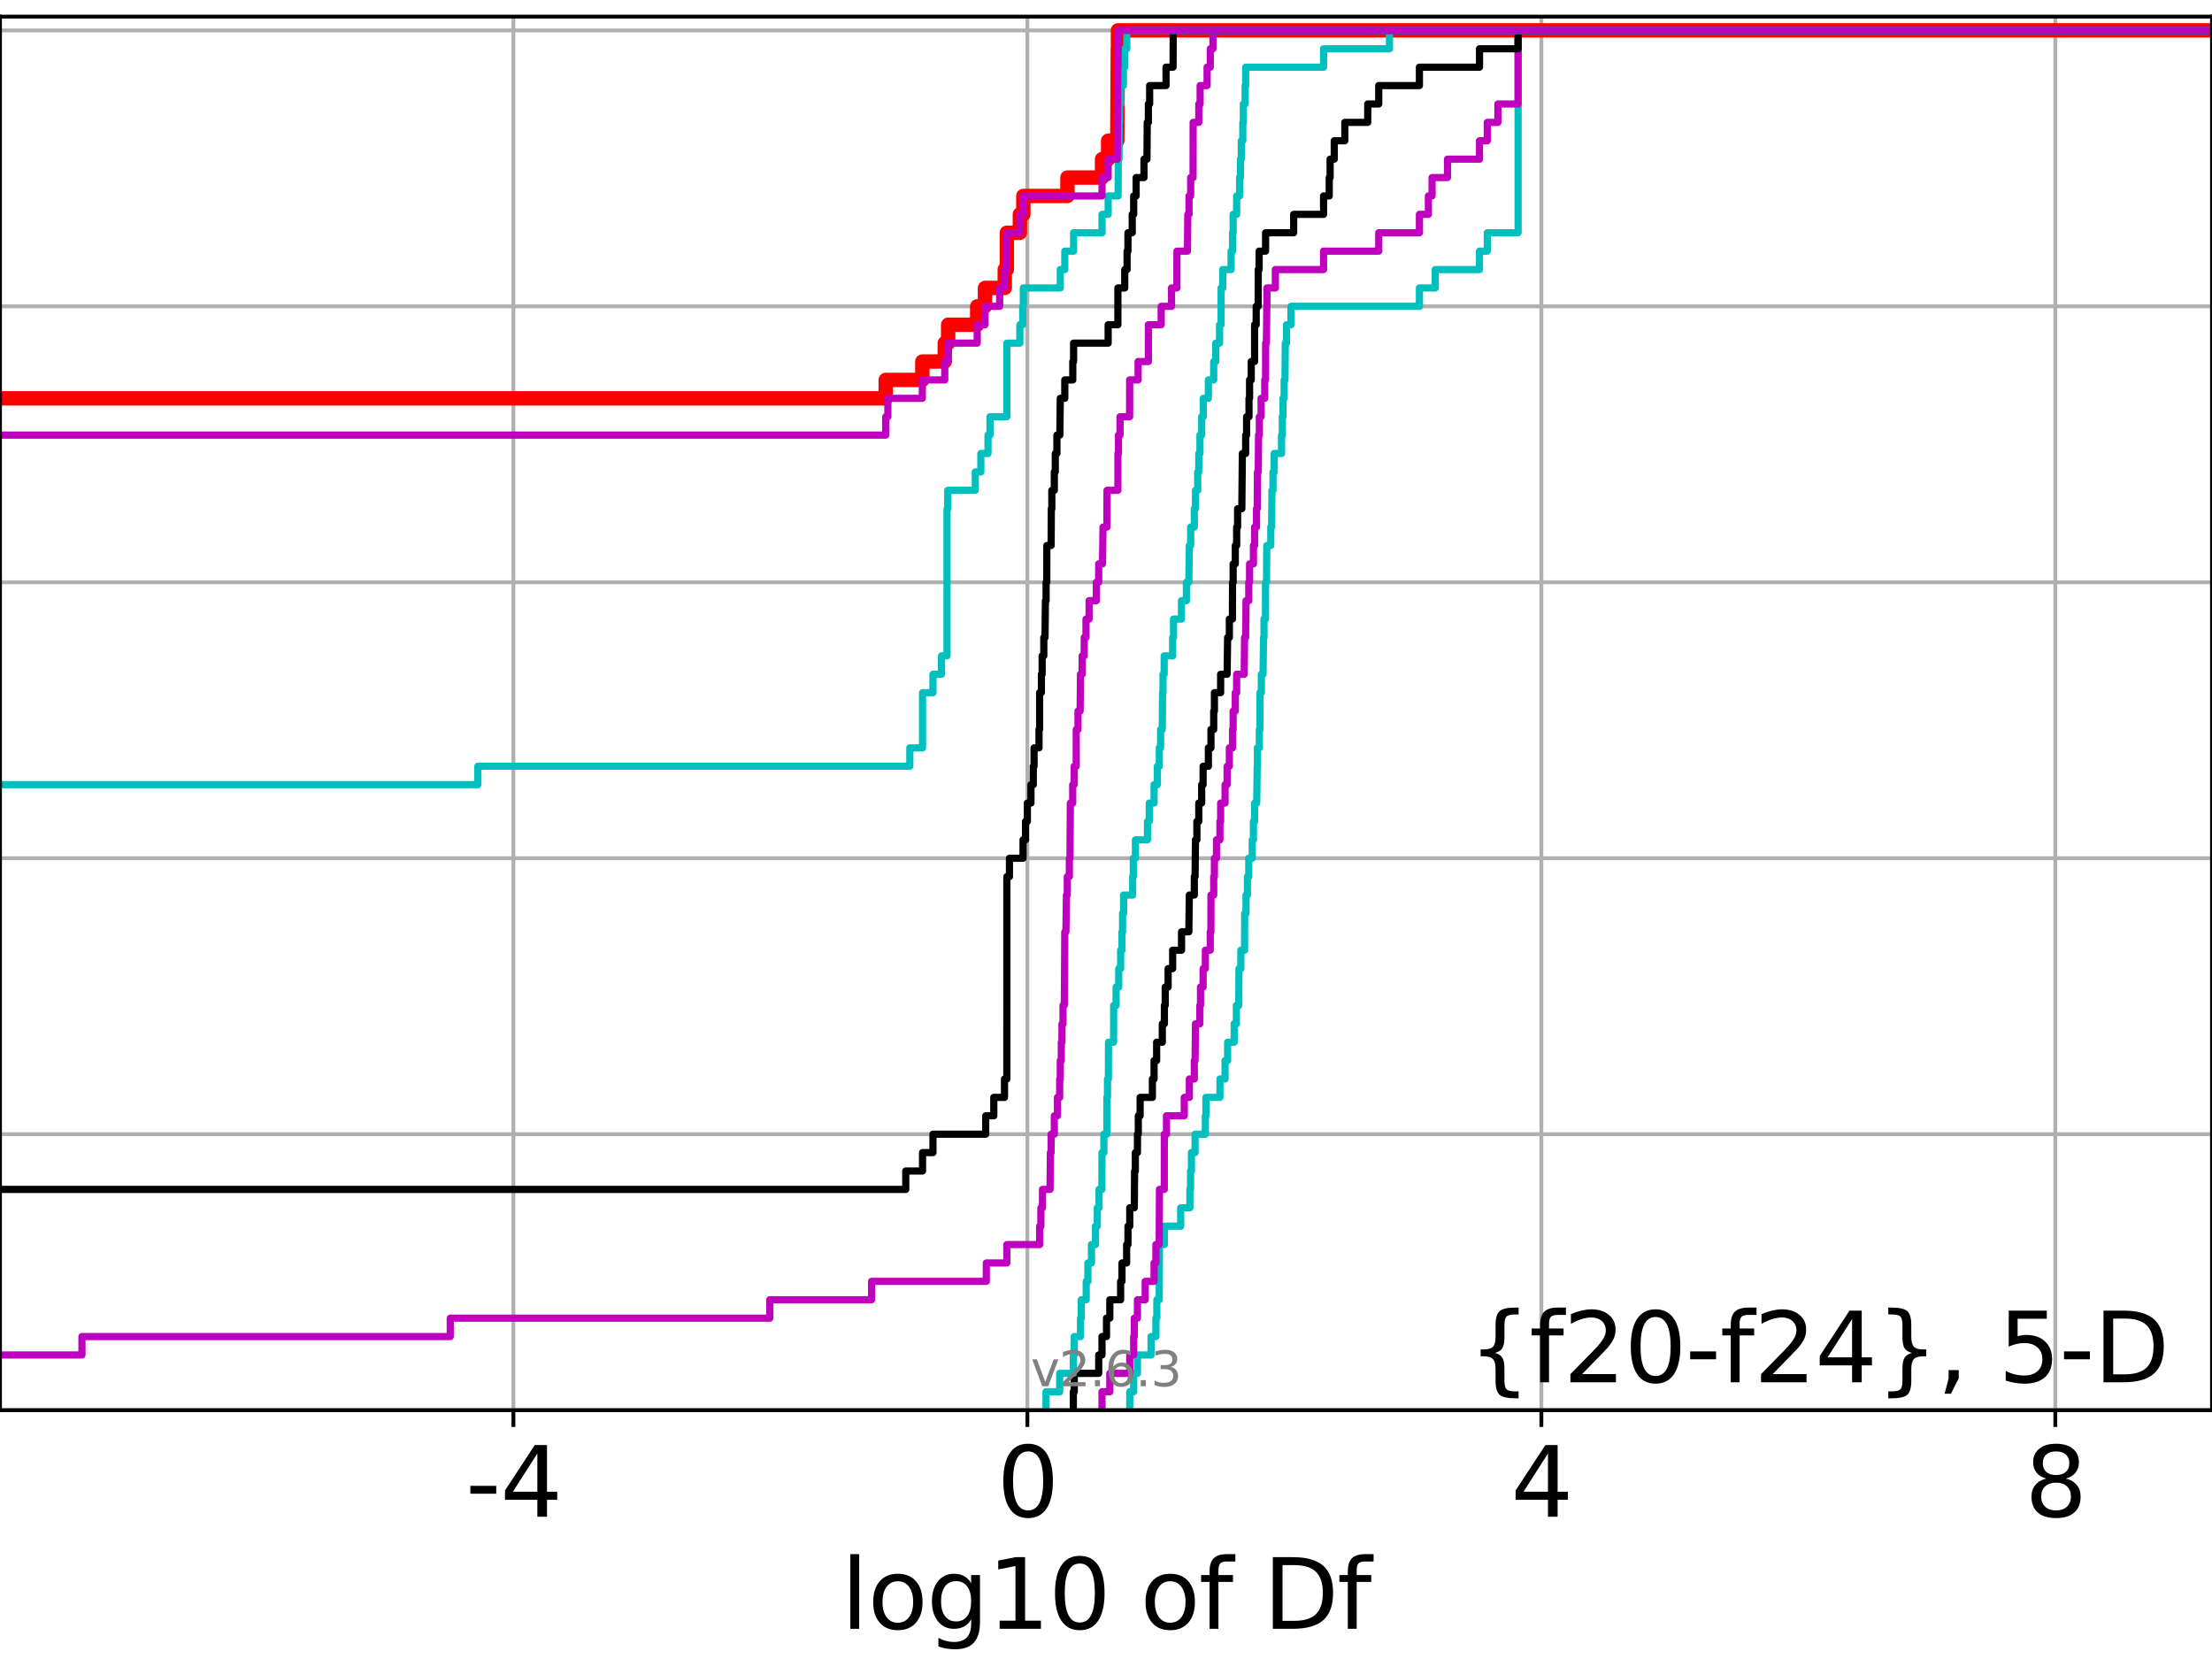 <?xml version="1.0" encoding="utf-8" standalone="no"?>
<!DOCTYPE svg PUBLIC "-//W3C//DTD SVG 1.1//EN"
  "http://www.w3.org/Graphics/SVG/1.1/DTD/svg11.dtd">
<svg xmlns:xlink="http://www.w3.org/1999/xlink" width="460.8pt" height="345.6pt" viewBox="0 0 460.8 345.6" xmlns="http://www.w3.org/2000/svg" version="1.1">
 <defs>
  <style type="text/css">*{stroke-linejoin: round; stroke-linecap: butt}</style>
 </defs>
 <g id="figure_1">
  <g id="patch_1">
   <path d="M 0 345.6 
L 460.8 345.6 
L 460.8 0 
L 0 0 
z
" style="fill: #ffffff"/>
  </g>
  <g id="axes_1">
   <g id="patch_2">
    <path d="M 0 293.76 
L 460.8 293.76 
L 460.8 3.456 
L 0 3.456 
z
" style="fill: #ffffff"/>
   </g>
   <g id="matplotlib.axis_1">
    <g id="xtick_1">
     <g id="line2d_1">
      <path d="M 106.954 293.76 
L 106.954 3.456 
" clip-path="url(#p5961d4acd4)" style="fill: none; stroke: #b0b0b0; stroke-width: 0.8; stroke-linecap: square"/>
     </g>
     <g id="line2d_2">
      <defs>
       <path id="m4fdf798da8" d="M 0 0 
L 0 3.5 
" style="stroke: #000000; stroke-width: 0.8"/>
      </defs>
      <g>
       <use xlink:href="#m4fdf798da8" x="106.954" y="293.76" style="stroke: #000000; stroke-width: 0.8"/>
      </g>
     </g>
     <g id="text_1">
      <!-- -4 -->
      <g transform="translate(96.983 315.957)scale(0.2 -0.2)">
       <defs>
        <path id="DejaVuSans-2d" d="M 313 2009 
L 1997 2009 
L 1997 1497 
L 313 1497 
L 313 2009 
z
" transform="scale(0.016)"/>
        <path id="DejaVuSans-34" d="M 2419 4116 
L 825 1625 
L 2419 1625 
L 2419 4116 
z
M 2253 4666 
L 3047 4666 
L 3047 1625 
L 3713 1625 
L 3713 1100 
L 3047 1100 
L 3047 0 
L 2419 0 
L 2419 1100 
L 313 1100 
L 313 1709 
L 2253 4666 
z
" transform="scale(0.016)"/>
       </defs>
       <use xlink:href="#DejaVuSans-2d"/>
       <use xlink:href="#DejaVuSans-34" x="36.084"/>
      </g>
     </g>
    </g>
    <g id="xtick_2">
     <g id="line2d_3">
      <path d="M 214.023 293.76 
L 214.023 3.456 
" clip-path="url(#p5961d4acd4)" style="fill: none; stroke: #b0b0b0; stroke-width: 0.8; stroke-linecap: square"/>
     </g>
     <g id="line2d_4">
      <g>
       <use xlink:href="#m4fdf798da8" x="214.023" y="293.76" style="stroke: #000000; stroke-width: 0.8"/>
      </g>
     </g>
     <g id="text_2">
      <!-- 0 -->
      <g transform="translate(207.661 315.957)scale(0.2 -0.2)">
       <defs>
        <path id="DejaVuSans-30" d="M 2034 4250 
Q 1547 4250 1301 3770 
Q 1056 3291 1056 2328 
Q 1056 1369 1301 889 
Q 1547 409 2034 409 
Q 2525 409 2770 889 
Q 3016 1369 3016 2328 
Q 3016 3291 2770 3770 
Q 2525 4250 2034 4250 
z
M 2034 4750 
Q 2819 4750 3233 4129 
Q 3647 3509 3647 2328 
Q 3647 1150 3233 529 
Q 2819 -91 2034 -91 
Q 1250 -91 836 529 
Q 422 1150 422 2328 
Q 422 3509 836 4129 
Q 1250 4750 2034 4750 
z
" transform="scale(0.016)"/>
       </defs>
       <use xlink:href="#DejaVuSans-30"/>
      </g>
     </g>
    </g>
    <g id="xtick_3">
     <g id="line2d_5">
      <path d="M 321.093 293.76 
L 321.093 3.456 
" clip-path="url(#p5961d4acd4)" style="fill: none; stroke: #b0b0b0; stroke-width: 0.8; stroke-linecap: square"/>
     </g>
     <g id="line2d_6">
      <g>
       <use xlink:href="#m4fdf798da8" x="321.093" y="293.76" style="stroke: #000000; stroke-width: 0.8"/>
      </g>
     </g>
     <g id="text_3">
      <!-- 4 -->
      <g transform="translate(314.73 315.957)scale(0.2 -0.2)">
       <use xlink:href="#DejaVuSans-34"/>
      </g>
     </g>
    </g>
    <g id="xtick_4">
     <g id="line2d_7">
      <path d="M 428.162 293.76 
L 428.162 3.456 
" clip-path="url(#p5961d4acd4)" style="fill: none; stroke: #b0b0b0; stroke-width: 0.8; stroke-linecap: square"/>
     </g>
     <g id="line2d_8">
      <g>
       <use xlink:href="#m4fdf798da8" x="428.162" y="293.76" style="stroke: #000000; stroke-width: 0.8"/>
      </g>
     </g>
     <g id="text_4">
      <!-- 8 -->
      <g transform="translate(421.8 315.957)scale(0.2 -0.2)">
       <defs>
        <path id="DejaVuSans-38" d="M 2034 2216 
Q 1584 2216 1326 1975 
Q 1069 1734 1069 1313 
Q 1069 891 1326 650 
Q 1584 409 2034 409 
Q 2484 409 2743 651 
Q 3003 894 3003 1313 
Q 3003 1734 2745 1975 
Q 2488 2216 2034 2216 
z
M 1403 2484 
Q 997 2584 770 2862 
Q 544 3141 544 3541 
Q 544 4100 942 4425 
Q 1341 4750 2034 4750 
Q 2731 4750 3128 4425 
Q 3525 4100 3525 3541 
Q 3525 3141 3298 2862 
Q 3072 2584 2669 2484 
Q 3125 2378 3379 2068 
Q 3634 1759 3634 1313 
Q 3634 634 3220 271 
Q 2806 -91 2034 -91 
Q 1263 -91 848 271 
Q 434 634 434 1313 
Q 434 1759 690 2068 
Q 947 2378 1403 2484 
z
M 1172 3481 
Q 1172 3119 1398 2916 
Q 1625 2713 2034 2713 
Q 2441 2713 2670 2916 
Q 2900 3119 2900 3481 
Q 2900 3844 2670 4047 
Q 2441 4250 2034 4250 
Q 1625 4250 1398 4047 
Q 1172 3844 1172 3481 
z
" transform="scale(0.016)"/>
       </defs>
       <use xlink:href="#DejaVuSans-38"/>
      </g>
     </g>
    </g>
    <g id="text_5">
     <!-- log10 of Df -->
     <g transform="translate(175.214 339.313)scale(0.2 -0.2)">
      <defs>
       <path id="DejaVuSans-6c" d="M 603 4863 
L 1178 4863 
L 1178 0 
L 603 0 
L 603 4863 
z
" transform="scale(0.016)"/>
       <path id="DejaVuSans-6f" d="M 1959 3097 
Q 1497 3097 1228 2736 
Q 959 2375 959 1747 
Q 959 1119 1226 758 
Q 1494 397 1959 397 
Q 2419 397 2687 759 
Q 2956 1122 2956 1747 
Q 2956 2369 2687 2733 
Q 2419 3097 1959 3097 
z
M 1959 3584 
Q 2709 3584 3137 3096 
Q 3566 2609 3566 1747 
Q 3566 888 3137 398 
Q 2709 -91 1959 -91 
Q 1206 -91 779 398 
Q 353 888 353 1747 
Q 353 2609 779 3096 
Q 1206 3584 1959 3584 
z
" transform="scale(0.016)"/>
       <path id="DejaVuSans-67" d="M 2906 1791 
Q 2906 2416 2648 2759 
Q 2391 3103 1925 3103 
Q 1463 3103 1205 2759 
Q 947 2416 947 1791 
Q 947 1169 1205 825 
Q 1463 481 1925 481 
Q 2391 481 2648 825 
Q 2906 1169 2906 1791 
z
M 3481 434 
Q 3481 -459 3084 -895 
Q 2688 -1331 1869 -1331 
Q 1566 -1331 1297 -1286 
Q 1028 -1241 775 -1147 
L 775 -588 
Q 1028 -725 1275 -790 
Q 1522 -856 1778 -856 
Q 2344 -856 2625 -561 
Q 2906 -266 2906 331 
L 2906 616 
Q 2728 306 2450 153 
Q 2172 0 1784 0 
Q 1141 0 747 490 
Q 353 981 353 1791 
Q 353 2603 747 3093 
Q 1141 3584 1784 3584 
Q 2172 3584 2450 3431 
Q 2728 3278 2906 2969 
L 2906 3500 
L 3481 3500 
L 3481 434 
z
" transform="scale(0.016)"/>
       <path id="DejaVuSans-31" d="M 794 531 
L 1825 531 
L 1825 4091 
L 703 3866 
L 703 4441 
L 1819 4666 
L 2450 4666 
L 2450 531 
L 3481 531 
L 3481 0 
L 794 0 
L 794 531 
z
" transform="scale(0.016)"/>
       <path id="DejaVuSans-20" transform="scale(0.016)"/>
       <path id="DejaVuSans-66" d="M 2375 4863 
L 2375 4384 
L 1825 4384 
Q 1516 4384 1395 4259 
Q 1275 4134 1275 3809 
L 1275 3500 
L 2222 3500 
L 2222 3053 
L 1275 3053 
L 1275 0 
L 697 0 
L 697 3053 
L 147 3053 
L 147 3500 
L 697 3500 
L 697 3744 
Q 697 4328 969 4595 
Q 1241 4863 1831 4863 
L 2375 4863 
z
" transform="scale(0.016)"/>
       <path id="DejaVuSans-44" d="M 1259 4147 
L 1259 519 
L 2022 519 
Q 2988 519 3436 956 
Q 3884 1394 3884 2338 
Q 3884 3275 3436 3711 
Q 2988 4147 2022 4147 
L 1259 4147 
z
M 628 4666 
L 1925 4666 
Q 3281 4666 3915 4102 
Q 4550 3538 4550 2338 
Q 4550 1131 3912 565 
Q 3275 0 1925 0 
L 628 0 
L 628 4666 
z
" transform="scale(0.016)"/>
      </defs>
      <use xlink:href="#DejaVuSans-6c"/>
      <use xlink:href="#DejaVuSans-6f" x="27.783"/>
      <use xlink:href="#DejaVuSans-67" x="88.965"/>
      <use xlink:href="#DejaVuSans-31" x="152.441"/>
      <use xlink:href="#DejaVuSans-30" x="216.064"/>
      <use xlink:href="#DejaVuSans-20" x="279.688"/>
      <use xlink:href="#DejaVuSans-6f" x="311.475"/>
      <use xlink:href="#DejaVuSans-66" x="372.656"/>
      <use xlink:href="#DejaVuSans-20" x="407.861"/>
      <use xlink:href="#DejaVuSans-44" x="439.648"/>
      <use xlink:href="#DejaVuSans-66" x="516.65"/>
     </g>
    </g>
   </g>
   <g id="matplotlib.axis_2">
    <g id="ytick_1">
     <g id="line2d_9">
      <path d="M 0 293.76 
L 460.8 293.76 
" clip-path="url(#p5961d4acd4)" style="fill: none; stroke: #b0b0b0; stroke-width: 0.8; stroke-linecap: square"/>
     </g>
     <g id="line2d_10">
      <defs>
       <path id="m49067915d2" d="M 0 0 
L -3.5 0 
" style="stroke: #000000; stroke-width: 0.8"/>
      </defs>
      <g>
       <use xlink:href="#m49067915d2" x="0" y="293.76" style="stroke: #000000; stroke-width: 0.8"/>
      </g>
     </g>
    </g>
    <g id="ytick_2">
     <g id="line2d_11">
      <path d="M 0 236.274 
L 460.8 236.274 
" clip-path="url(#p5961d4acd4)" style="fill: none; stroke: #b0b0b0; stroke-width: 0.8; stroke-linecap: square"/>
     </g>
     <g id="line2d_12">
      <g>
       <use xlink:href="#m49067915d2" x="0" y="236.274" style="stroke: #000000; stroke-width: 0.8"/>
      </g>
     </g>
    </g>
    <g id="ytick_3">
     <g id="line2d_13">
      <path d="M 0 178.788 
L 460.8 178.788 
" clip-path="url(#p5961d4acd4)" style="fill: none; stroke: #b0b0b0; stroke-width: 0.8; stroke-linecap: square"/>
     </g>
     <g id="line2d_14">
      <g>
       <use xlink:href="#m49067915d2" x="0" y="178.788" style="stroke: #000000; stroke-width: 0.8"/>
      </g>
     </g>
    </g>
    <g id="ytick_4">
     <g id="line2d_15">
      <path d="M 0 121.302 
L 460.8 121.302 
" clip-path="url(#p5961d4acd4)" style="fill: none; stroke: #b0b0b0; stroke-width: 0.8; stroke-linecap: square"/>
     </g>
     <g id="line2d_16">
      <g>
       <use xlink:href="#m49067915d2" x="0" y="121.302" style="stroke: #000000; stroke-width: 0.8"/>
      </g>
     </g>
    </g>
    <g id="ytick_5">
     <g id="line2d_17">
      <path d="M 0 63.816 
L 460.8 63.816 
" clip-path="url(#p5961d4acd4)" style="fill: none; stroke: #b0b0b0; stroke-width: 0.8; stroke-linecap: square"/>
     </g>
     <g id="line2d_18">
      <g>
       <use xlink:href="#m49067915d2" x="0" y="63.816" style="stroke: #000000; stroke-width: 0.8"/>
      </g>
     </g>
    </g>
    <g id="ytick_6">
     <g id="line2d_19">
      <path d="M 0 6.33 
L 460.8 6.33 
" clip-path="url(#p5961d4acd4)" style="fill: none; stroke: #b0b0b0; stroke-width: 0.8; stroke-linecap: square"/>
     </g>
     <g id="line2d_20">
      <g>
       <use xlink:href="#m49067915d2" x="0" y="6.33" style="stroke: #000000; stroke-width: 0.8"/>
      </g>
     </g>
    </g>
   </g>
   <g id="line2d_21">
    <path d="M -1 82.978 
L 184.514 82.978 
L 184.514 79.146 
L 192.141 79.146 
L 192.141 75.313 
L 196.812 75.313 
L 196.812 71.481 
L 197.518 71.481 
L 197.518 67.649 
L 203.572 67.649 
L 203.572 63.816 
L 205.192 63.816 
L 205.192 59.984 
L 209.307 59.984 
L 209.307 56.151 
L 209.741 56.151 
L 209.741 48.487 
L 212.46 48.487 
L 212.46 44.654 
L 213.18 44.654 
L 213.18 40.822 
L 222.367 40.822 
L 222.367 36.989 
L 229.576 36.989 
L 229.576 33.157 
L 230.848 33.157 
L 230.848 29.325 
L 232.75 29.325 
L 232.857 10.163 
L 232.892 10.163 
L 232.892 6.33 
L 232.892 6.33 
L 460.8 6.33 
L 460.8 6.33 
" clip-path="url(#p5961d4acd4)" style="fill: none; stroke: #ff0000; stroke-width: 3; stroke-linecap: square"/>
   </g>
   <g id="line2d_22">
    <path d="M 235.349 293.76 
L 235.349 289.928 
L 236.164 289.928 
L 236.164 286.095 
L 236.952 286.095 
L 236.952 282.263 
L 239.786 282.263 
L 239.786 278.43 
L 240.794 278.43 
L 240.794 274.598 
L 240.994 274.598 
L 240.994 270.766 
L 241.481 270.766 
L 241.538 259.268 
L 242.551 259.268 
L 242.551 255.436 
L 245.956 255.436 
L 245.956 251.604 
L 247.875 251.604 
L 247.875 247.771 
L 248.009 247.771 
L 248.009 243.939 
L 248.193 243.939 
L 248.193 240.106 
L 248.958 240.106 
L 248.958 236.274 
L 251.096 236.274 
L 251.096 232.442 
L 251.218 232.442 
L 251.218 228.609 
L 254.141 228.609 
L 254.141 224.777 
L 255.202 224.777 
L 255.202 220.944 
L 255.737 220.944 
L 255.737 217.112 
L 257.1 217.112 
L 257.1 213.28 
L 257.561 213.28 
L 257.561 209.447 
L 258.056 209.447 
L 258.097 201.782 
L 258.491 201.782 
L 258.491 197.95 
L 259.267 197.95 
L 259.288 190.285 
L 259.573 190.285 
L 259.573 186.453 
L 259.863 186.453 
L 259.863 182.621 
L 260.141 182.621 
L 260.141 178.788 
L 260.865 178.788 
L 260.865 174.956 
L 261.115 174.956 
L 261.115 171.123 
L 261.356 171.123 
L 261.356 167.291 
L 261.796 167.291 
L 261.9 159.626 
L 261.947 159.626 
L 261.947 155.794 
L 262.342 155.794 
L 262.342 151.961 
L 262.46 151.961 
L 262.474 144.297 
L 262.76 144.297 
L 262.76 140.464 
L 263.115 140.464 
L 263.22 132.799 
L 263.313 132.799 
L 263.313 128.967 
L 263.621 128.967 
L 263.632 121.302 
L 263.84 121.302 
L 263.899 113.637 
L 264.726 113.637 
L 264.726 109.805 
L 264.899 109.805 
L 264.968 102.14 
L 265.192 102.14 
L 265.192 98.308 
L 265.438 98.308 
L 265.438 94.475 
L 266.967 94.475 
L 266.967 90.643 
L 267.12 90.643 
L 267.12 86.811 
L 267.269 86.811 
L 267.269 82.978 
L 267.514 82.978 
L 267.514 79.146 
L 267.682 79.146 
L 267.749 71.481 
L 268.005 71.481 
L 268.005 67.649 
L 268.932 67.649 
L 268.932 63.816 
L 295.689 63.816 
L 295.689 59.984 
L 298.982 59.984 
L 298.982 56.151 
L 308.209 56.151 
L 308.209 52.319 
L 309.827 52.319 
L 309.827 48.487 
L 316.249 48.487 
L 316.249 6.33 
L 316.249 6.33 
L 460.8 6.33 
L 460.8 6.33 
" clip-path="url(#p5961d4acd4)" style="fill: none; stroke: #00bfbf; stroke-width: 1.5; stroke-linecap: square"/>
   </g>
   <g id="line2d_23">
    <path d="M 229.568 293.76 
L 229.568 289.928 
L 231.197 289.928 
L 231.197 286.095 
L 235.349 286.095 
L 235.349 282.263 
L 236.164 282.263 
L 236.164 278.43 
L 236.297 278.43 
L 236.297 274.598 
L 236.952 274.598 
L 236.952 270.766 
L 238.565 270.766 
L 238.565 266.933 
L 240.414 266.933 
L 240.414 263.101 
L 240.794 263.101 
L 240.794 259.268 
L 241.481 259.268 
L 241.538 247.771 
L 242.543 247.771 
L 242.551 236.274 
L 243.003 236.274 
L 243.003 232.442 
L 246.706 232.442 
L 246.706 228.609 
L 247.761 228.609 
L 247.761 224.777 
L 248.798 224.777 
L 248.798 220.944 
L 248.958 220.944 
L 249.038 213.28 
L 249.948 213.28 
L 249.948 209.447 
L 250.086 209.447 
L 250.086 205.615 
L 250.63 205.615 
L 250.63 201.782 
L 251.096 201.782 
L 251.096 197.95 
L 252.116 197.95 
L 252.116 194.118 
L 252.252 194.118 
L 252.267 186.453 
L 252.839 186.453 
L 252.839 182.621 
L 252.984 182.621 
L 252.984 178.788 
L 253.416 178.788 
L 253.416 174.956 
L 254.133 174.956 
L 254.133 171.123 
L 254.282 171.123 
L 254.282 167.291 
L 255.202 167.291 
L 255.202 163.459 
L 255.629 163.459 
L 255.629 159.626 
L 256.096 159.626 
L 256.096 155.794 
L 256.759 155.794 
L 256.759 151.961 
L 256.889 151.961 
L 256.889 148.129 
L 257.333 148.129 
L 257.333 144.297 
L 257.618 144.297 
L 257.618 140.464 
L 259.19 140.464 
L 259.267 132.799 
L 259.496 132.799 
L 259.573 125.135 
L 260.141 125.135 
L 260.141 121.302 
L 260.306 121.302 
L 260.306 117.47 
L 261.115 117.47 
L 261.115 113.637 
L 261.356 113.637 
L 261.356 109.805 
L 261.752 109.805 
L 261.752 105.973 
L 261.9 105.973 
L 261.947 98.308 
L 262.116 98.308 
L 262.18 90.643 
L 262.342 90.643 
L 262.342 86.811 
L 262.711 86.811 
L 262.711 82.978 
L 263.468 82.978 
L 263.468 79.146 
L 263.644 79.146 
L 263.659 71.481 
L 263.807 71.481 
L 263.906 63.816 
L 263.924 63.816 
L 263.924 59.984 
L 265.684 59.984 
L 265.684 56.151 
L 275.722 56.151 
L 275.722 52.319 
L 287.217 52.319 
L 287.217 48.487 
L 295.689 48.487 
L 295.689 44.654 
L 297.557 44.654 
L 297.557 40.822 
L 298.33 40.822 
L 298.33 36.989 
L 301.54 36.989 
L 301.54 33.157 
L 308.209 33.157 
L 308.209 29.325 
L 309.827 29.325 
L 309.827 25.492 
L 312.041 25.492 
L 312.041 21.66 
L 316.249 21.66 
L 316.249 6.33 
L 316.249 6.33 
L 460.8 6.33 
L 460.8 6.33 
" clip-path="url(#p5961d4acd4)" style="fill: none; stroke: #bf00bf; stroke-width: 1.5; stroke-linecap: square"/>
   </g>
   <g id="line2d_24">
    <path d="M 223.596 293.76 
L 223.596 289.928 
L 223.794 289.928 
L 223.794 286.095 
L 228.884 286.095 
L 228.884 282.263 
L 229.568 282.263 
L 229.568 278.43 
L 230.505 278.43 
L 230.505 274.598 
L 231.197 274.598 
L 231.197 270.766 
L 233.447 270.766 
L 233.447 266.933 
L 233.729 266.933 
L 233.729 263.101 
L 234.7 263.101 
L 234.7 259.268 
L 234.978 259.268 
L 234.978 255.436 
L 235.349 255.436 
L 235.349 251.604 
L 236.297 251.604 
L 236.36 243.939 
L 236.513 243.939 
L 236.513 240.106 
L 236.952 240.106 
L 236.952 236.274 
L 237.128 236.274 
L 237.128 232.442 
L 237.511 232.442 
L 237.511 228.609 
L 240.067 228.609 
L 240.067 224.777 
L 240.414 224.777 
L 240.414 220.944 
L 240.948 220.944 
L 240.948 217.112 
L 242.133 217.112 
L 242.133 213.28 
L 242.563 213.28 
L 242.563 209.447 
L 242.734 209.447 
L 242.734 205.615 
L 243.34 205.615 
L 243.34 201.782 
L 244.283 201.782 
L 244.283 197.95 
L 246.136 197.95 
L 246.136 194.118 
L 247.655 194.118 
L 247.761 186.453 
L 248.798 186.453 
L 248.798 182.621 
L 248.958 182.621 
L 249.038 174.956 
L 249.334 174.956 
L 249.334 171.123 
L 249.727 171.123 
L 249.727 167.291 
L 250.333 167.291 
L 250.333 163.459 
L 250.63 163.459 
L 250.63 159.626 
L 251.73 159.626 
L 251.73 155.794 
L 252.267 155.794 
L 252.267 151.961 
L 252.839 151.961 
L 252.839 148.129 
L 252.984 148.129 
L 252.984 144.297 
L 254.282 144.297 
L 254.282 140.464 
L 255.629 140.464 
L 255.737 132.799 
L 256.096 132.799 
L 256.096 128.967 
L 256.736 128.967 
L 256.759 121.302 
L 256.889 121.302 
L 256.889 117.47 
L 257.333 117.47 
L 257.333 113.637 
L 257.618 113.637 
L 257.618 109.805 
L 257.816 109.805 
L 257.816 105.973 
L 258.696 105.973 
L 258.807 94.475 
L 259.496 94.475 
L 259.496 90.643 
L 259.688 90.643 
L 259.688 86.811 
L 260.191 86.811 
L 260.191 82.978 
L 260.306 82.978 
L 260.306 79.146 
L 260.653 79.146 
L 260.653 75.313 
L 261.356 75.313 
L 261.357 67.649 
L 261.69 67.649 
L 261.69 63.816 
L 262.105 63.816 
L 262.116 56.151 
L 262.299 56.151 
L 262.299 52.319 
L 263.644 52.319 
L 263.644 48.487 
L 269.496 48.487 
L 269.496 44.654 
L 275.722 44.654 
L 275.722 40.822 
L 276.902 40.822 
L 276.902 36.989 
L 277.089 36.989 
L 277.089 33.157 
L 277.952 33.157 
L 277.952 29.325 
L 280.155 29.325 
L 280.155 25.492 
L 284.924 25.492 
L 284.924 21.66 
L 287.217 21.66 
L 287.217 17.827 
L 295.689 17.827 
L 295.689 13.995 
L 308.209 13.995 
L 308.209 10.163 
L 316.249 10.163 
L 316.249 6.33 
L 316.249 6.33 
L 460.8 6.33 
L 460.8 6.33 
" clip-path="url(#p5961d4acd4)" style="fill: none; stroke: #000000; stroke-width: 1.5; stroke-linecap: square"/>
   </g>
   <g id="line2d_25">
    <path d="M 217.907 293.76 
L 217.907 289.928 
L 220.753 289.928 
L 220.753 286.095 
L 223.596 286.095 
L 223.596 282.263 
L 223.794 282.263 
L 223.794 278.43 
L 225.084 278.43 
L 225.084 274.598 
L 225.241 274.598 
L 225.241 270.766 
L 226.276 270.766 
L 226.276 266.933 
L 226.63 266.933 
L 226.63 263.101 
L 227.377 263.101 
L 227.377 259.268 
L 228.213 259.268 
L 228.213 255.436 
L 228.585 255.436 
L 228.585 251.604 
L 228.947 251.604 
L 228.947 247.771 
L 229.537 247.771 
L 229.568 240.106 
L 229.962 240.106 
L 229.962 236.274 
L 230.58 236.274 
L 230.583 228.609 
L 230.712 228.609 
L 230.712 224.777 
L 230.9 224.777 
L 230.922 217.112 
L 231.971 217.112 
L 232.002 209.447 
L 232.501 209.447 
L 232.501 205.615 
L 233.053 205.615 
L 233.053 201.782 
L 233.447 201.782 
L 233.447 197.95 
L 233.729 197.95 
L 233.729 194.118 
L 233.851 194.118 
L 233.851 190.285 
L 234.064 190.285 
L 234.064 186.453 
L 235.955 186.453 
L 235.955 182.621 
L 236.087 182.621 
L 236.087 178.788 
L 236.534 178.788 
L 236.534 174.956 
L 239.04 174.956 
L 239.04 171.123 
L 239.407 171.123 
L 239.407 167.291 
L 240.414 167.291 
L 240.414 163.459 
L 241.095 163.459 
L 241.095 159.626 
L 241.5 159.626 
L 241.5 155.794 
L 241.774 155.794 
L 241.774 151.961 
L 242.123 151.961 
L 242.182 144.297 
L 242.272 144.297 
L 242.272 140.464 
L 242.522 140.464 
L 242.522 136.632 
L 244.283 136.632 
L 244.283 132.799 
L 244.467 132.799 
L 244.467 128.967 
L 246.124 128.967 
L 246.124 125.135 
L 247.149 125.135 
L 247.149 121.302 
L 247.655 121.302 
L 247.761 113.637 
L 248.042 113.637 
L 248.042 109.805 
L 248.798 109.805 
L 248.798 105.973 
L 249.038 105.973 
L 249.038 102.14 
L 249.502 102.14 
L 249.502 98.308 
L 249.727 98.308 
L 249.727 94.475 
L 249.97 94.475 
L 249.97 90.643 
L 250.333 90.643 
L 250.333 86.811 
L 250.66 86.811 
L 250.66 82.978 
L 251.73 82.978 
L 251.73 79.146 
L 252.839 79.146 
L 252.839 75.313 
L 253.265 75.313 
L 253.265 71.481 
L 254.061 71.481 
L 254.061 67.649 
L 254.369 67.649 
L 254.384 59.984 
L 254.716 59.984 
L 254.716 56.151 
L 256.459 56.151 
L 256.459 52.319 
L 256.759 52.319 
L 256.759 48.487 
L 256.889 48.487 
L 256.889 44.654 
L 257.618 44.654 
L 257.618 40.822 
L 258.231 40.822 
L 258.231 36.989 
L 258.406 36.989 
L 258.406 33.157 
L 258.583 33.157 
L 258.583 29.325 
L 258.897 29.325 
L 258.897 25.492 
L 259.014 25.492 
L 259.014 21.66 
L 259.382 21.66 
L 259.382 17.827 
L 259.496 17.827 
L 259.496 13.995 
L 275.722 13.995 
L 275.722 10.163 
L 289.448 10.163 
L 289.448 6.33 
L 289.448 6.33 
L 460.8 6.33 
L 460.8 6.33 
" clip-path="url(#p5961d4acd4)" style="fill: none; stroke: #00bfbf; stroke-width: 1.5; stroke-linecap: square"/>
   </g>
   <g id="line2d_26">
    <path d="M -1 282.263 
L 17.072 282.263 
L 17.072 278.43 
L 93.796 278.43 
L 93.796 274.598 
L 160.36 274.598 
L 160.36 270.766 
L 181.568 270.766 
L 181.568 266.933 
L 205.465 266.933 
L 205.465 263.101 
L 209.741 263.101 
L 209.741 259.268 
L 216.573 259.268 
L 216.573 255.436 
L 216.834 255.436 
L 216.834 251.604 
L 217.168 251.604 
L 217.168 247.771 
L 218.74 247.771 
L 218.815 240.106 
L 218.968 240.106 
L 218.968 236.274 
L 219.636 236.274 
L 219.636 232.442 
L 220.283 232.442 
L 220.283 228.609 
L 220.753 228.609 
L 220.753 224.777 
L 220.876 224.777 
L 220.876 220.944 
L 221.089 220.944 
L 221.089 217.112 
L 221.227 217.112 
L 221.227 213.28 
L 221.448 213.28 
L 221.448 209.447 
L 221.714 209.447 
L 221.818 194.118 
L 222.054 194.118 
L 222.156 186.453 
L 222.332 186.453 
L 222.332 182.621 
L 222.764 182.621 
L 222.764 178.788 
L 222.893 178.788 
L 222.976 167.291 
L 223.464 167.291 
L 223.464 163.459 
L 223.78 163.459 
L 223.78 159.626 
L 224.192 159.626 
L 224.201 151.961 
L 224.572 151.961 
L 224.572 148.129 
L 225.01 148.129 
L 225.089 140.464 
L 225.436 140.464 
L 225.436 136.632 
L 225.865 136.632 
L 225.865 132.799 
L 226.235 132.799 
L 226.235 128.967 
L 226.879 128.967 
L 226.879 125.135 
L 228.387 125.135 
L 228.387 121.302 
L 228.877 121.302 
L 228.877 117.47 
L 229.667 117.47 
L 229.777 109.805 
L 230.583 109.805 
L 230.611 102.14 
L 232.878 102.14 
L 232.881 94.475 
L 232.997 94.475 
L 232.997 90.643 
L 233.329 90.643 
L 233.329 86.811 
L 235.317 86.811 
L 235.327 79.146 
L 237.087 79.146 
L 237.087 75.313 
L 239.229 75.313 
L 239.231 67.649 
L 241.9 67.649 
L 241.9 63.816 
L 244.049 63.816 
L 244.049 59.984 
L 245.162 59.984 
L 245.178 52.319 
L 247.365 52.319 
L 247.444 44.654 
L 247.697 44.654 
L 247.697 40.822 
L 248.037 40.822 
L 248.037 36.989 
L 248.537 36.989 
L 248.554 25.492 
L 249.729 25.492 
L 249.729 21.66 
L 250.005 21.66 
L 250.005 17.827 
L 251.461 17.827 
L 251.461 13.995 
L 252.127 13.995 
L 252.127 10.163 
L 252.679 10.163 
L 252.679 6.33 
L 252.679 6.33 
L 460.8 6.33 
L 460.8 6.33 
" clip-path="url(#p5961d4acd4)" style="fill: none; stroke: #bf00bf; stroke-width: 1.5; stroke-linecap: square"/>
   </g>
   <g id="line2d_27">
    <path d="M -1 247.771 
L 188.686 247.771 
L 188.686 243.939 
L 192.181 243.939 
L 192.181 240.106 
L 194.355 240.106 
L 194.355 236.274 
L 205.339 236.274 
L 205.339 232.442 
L 207.026 232.442 
L 207.026 228.609 
L 209.255 228.609 
L 209.255 224.777 
L 209.741 224.777 
L 209.747 182.621 
L 210.289 182.621 
L 210.289 178.788 
L 213.119 178.788 
L 213.119 174.956 
L 213.636 174.956 
L 213.636 171.123 
L 214.02 171.123 
L 214.02 167.291 
L 214.766 167.291 
L 214.766 163.459 
L 215.251 163.459 
L 215.251 159.626 
L 215.417 159.626 
L 215.417 155.794 
L 216.444 155.794 
L 216.444 151.961 
L 216.573 151.961 
L 216.573 144.297 
L 216.944 144.297 
L 216.944 140.464 
L 217.099 140.464 
L 217.099 136.632 
L 217.446 136.632 
L 217.446 132.799 
L 217.693 132.799 
L 217.783 125.135 
L 217.922 125.135 
L 217.922 121.302 
L 218.058 121.302 
L 218.084 113.637 
L 218.968 113.637 
L 219.014 105.973 
L 219.115 105.973 
L 219.115 102.14 
L 219.636 102.14 
L 219.636 98.308 
L 219.834 98.308 
L 219.834 94.475 
L 220.176 94.475 
L 220.176 90.643 
L 220.785 90.643 
L 220.876 82.978 
L 221.816 82.978 
L 221.816 79.146 
L 223.48 79.146 
L 223.48 75.313 
L 223.652 75.313 
L 223.652 71.481 
L 230.848 71.481 
L 230.848 67.649 
L 232.878 67.649 
L 232.878 59.984 
L 234.305 59.984 
L 234.305 56.151 
L 234.789 56.151 
L 234.789 52.319 
L 234.976 52.319 
L 234.976 48.487 
L 235.861 48.487 
L 235.861 44.654 
L 236.164 44.654 
L 236.164 40.822 
L 236.676 40.822 
L 236.676 36.989 
L 238.31 36.989 
L 238.31 33.157 
L 238.937 33.157 
L 238.989 25.492 
L 239.229 25.492 
L 239.229 21.66 
L 239.494 21.66 
L 239.494 17.827 
L 242.906 17.827 
L 242.906 13.995 
L 244.369 13.995 
L 244.404 6.33 
L 244.404 6.33 
L 460.8 6.33 
L 460.8 6.33 
" clip-path="url(#p5961d4acd4)" style="fill: none; stroke: #000000; stroke-width: 1.5; stroke-linecap: square"/>
   </g>
   <g id="line2d_28">
    <path d="M -1 163.459 
L 99.547 163.459 
L 99.547 159.626 
L 189.533 159.626 
L 189.533 155.794 
L 192.181 155.794 
L 192.181 144.297 
L 194.355 144.297 
L 194.355 140.464 
L 196.125 140.464 
L 196.125 136.632 
L 197.281 136.632 
L 197.281 105.973 
L 197.428 105.973 
L 197.428 102.14 
L 203.171 102.14 
L 203.171 98.308 
L 204.327 98.308 
L 204.327 94.475 
L 205.818 94.475 
L 205.818 90.643 
L 206.235 90.643 
L 206.235 86.811 
L 209.741 86.811 
L 209.741 71.481 
L 212.46 71.481 
L 212.46 67.649 
L 213.054 67.649 
L 213.054 63.816 
L 213.18 63.816 
L 213.18 59.984 
L 220.876 59.984 
L 220.876 56.151 
L 221.816 56.151 
L 221.816 52.319 
L 223.652 52.319 
L 223.652 48.487 
L 229.576 48.487 
L 229.576 44.654 
L 230.848 44.654 
L 230.848 40.822 
L 232.918 40.822 
L 232.961 33.157 
L 233.113 33.157 
L 233.155 25.492 
L 233.23 25.492 
L 233.23 21.66 
L 233.456 21.66 
L 233.456 17.827 
L 234.021 17.827 
L 234.021 13.995 
L 234.298 13.995 
L 234.298 10.163 
L 234.74 10.163 
L 234.74 6.33 
L 234.74 6.33 
L 460.8 6.33 
L 460.8 6.33 
" clip-path="url(#p5961d4acd4)" style="fill: none; stroke: #00bfbf; stroke-width: 1.5; stroke-linecap: square"/>
   </g>
   <g id="line2d_29">
    <path d="M -1 90.643 
L 184.514 90.643 
L 184.514 86.811 
L 184.962 86.811 
L 184.962 82.978 
L 192.141 82.978 
L 192.141 79.146 
L 196.812 79.146 
L 196.812 75.313 
L 197.518 75.313 
L 197.518 71.481 
L 203.572 71.481 
L 203.572 67.649 
L 205.192 67.649 
L 205.192 63.816 
L 208.249 63.816 
L 208.249 59.984 
L 209.307 59.984 
L 209.307 56.151 
L 209.741 56.151 
L 209.741 48.487 
L 212.46 48.487 
L 212.46 44.654 
L 213.18 44.654 
L 213.18 40.822 
L 229.576 40.822 
L 229.576 36.989 
L 230.848 36.989 
L 230.848 33.157 
L 232.75 33.157 
L 232.857 13.995 
L 232.892 13.995 
L 232.988 6.33 
L 232.988 6.33 
L 460.8 6.33 
L 460.8 6.33 
" clip-path="url(#p5961d4acd4)" style="fill: none; stroke: #bf00bf; stroke-width: 1.5; stroke-linecap: square"/>
   </g>
   <g id="patch_3">
    <path d="M 0 293.76 
L 0 3.456 
" style="fill: none; stroke: #000000; stroke-width: 0.8; stroke-linejoin: miter; stroke-linecap: square"/>
   </g>
   <g id="patch_4">
    <path d="M 460.8 293.76 
L 460.8 3.456 
" style="fill: none; stroke: #000000; stroke-width: 0.8; stroke-linejoin: miter; stroke-linecap: square"/>
   </g>
   <g id="patch_5">
    <path d="M -0 293.76 
L 460.8 293.76 
" style="fill: none; stroke: #000000; stroke-width: 0.8; stroke-linejoin: miter; stroke-linecap: square"/>
   </g>
   <g id="patch_6">
    <path d="M -0 3.456 
L 460.8 3.456 
" style="fill: none; stroke: #000000; stroke-width: 0.8; stroke-linejoin: miter; stroke-linecap: square"/>
   </g>
   <g id="text_6">
    <!-- {f20-f24}, 5-D -->
    <g transform="translate(305.884 287.954)scale(0.2 -0.2)">
     <defs>
      <path id="DejaVuSans-7b" d="M 3272 -594 
L 3272 -1044 
L 3078 -1044 
Q 2300 -1044 2036 -812 
Q 1772 -581 1772 109 
L 1772 856 
Q 1772 1328 1603 1509 
Q 1434 1691 991 1691 
L 800 1691 
L 800 2138 
L 991 2138 
Q 1438 2138 1605 2317 
Q 1772 2497 1772 2963 
L 1772 3713 
Q 1772 4403 2036 4633 
Q 2300 4863 3078 4863 
L 3272 4863 
L 3272 4416 
L 3059 4416 
Q 2619 4416 2484 4278 
Q 2350 4141 2350 3700 
L 2350 2925 
Q 2350 2434 2208 2212 
Q 2066 1991 1722 1913 
Q 2069 1828 2209 1606 
Q 2350 1384 2350 897 
L 2350 122 
Q 2350 -319 2484 -456 
Q 2619 -594 3059 -594 
L 3272 -594 
z
" transform="scale(0.016)"/>
      <path id="DejaVuSans-32" d="M 1228 531 
L 3431 531 
L 3431 0 
L 469 0 
L 469 531 
Q 828 903 1448 1529 
Q 2069 2156 2228 2338 
Q 2531 2678 2651 2914 
Q 2772 3150 2772 3378 
Q 2772 3750 2511 3984 
Q 2250 4219 1831 4219 
Q 1534 4219 1204 4116 
Q 875 4013 500 3803 
L 500 4441 
Q 881 4594 1212 4672 
Q 1544 4750 1819 4750 
Q 2544 4750 2975 4387 
Q 3406 4025 3406 3419 
Q 3406 3131 3298 2873 
Q 3191 2616 2906 2266 
Q 2828 2175 2409 1742 
Q 1991 1309 1228 531 
z
" transform="scale(0.016)"/>
      <path id="DejaVuSans-7d" d="M 800 -594 
L 1019 -594 
Q 1456 -594 1589 -459 
Q 1722 -325 1722 122 
L 1722 897 
Q 1722 1384 1862 1606 
Q 2003 1828 2350 1913 
Q 2003 1991 1862 2212 
Q 1722 2434 1722 2925 
L 1722 3700 
Q 1722 4144 1589 4280 
Q 1456 4416 1019 4416 
L 800 4416 
L 800 4863 
L 997 4863 
Q 1775 4863 2036 4633 
Q 2297 4403 2297 3713 
L 2297 2963 
Q 2297 2497 2465 2317 
Q 2634 2138 3078 2138 
L 3272 2138 
L 3272 1691 
L 3078 1691 
Q 2634 1691 2465 1509 
Q 2297 1328 2297 856 
L 2297 109 
Q 2297 -581 2036 -812 
Q 1775 -1044 997 -1044 
L 800 -1044 
L 800 -594 
z
" transform="scale(0.016)"/>
      <path id="DejaVuSans-2c" d="M 750 794 
L 1409 794 
L 1409 256 
L 897 -744 
L 494 -744 
L 750 256 
L 750 794 
z
" transform="scale(0.016)"/>
      <path id="DejaVuSans-35" d="M 691 4666 
L 3169 4666 
L 3169 4134 
L 1269 4134 
L 1269 2991 
Q 1406 3038 1543 3061 
Q 1681 3084 1819 3084 
Q 2600 3084 3056 2656 
Q 3513 2228 3513 1497 
Q 3513 744 3044 326 
Q 2575 -91 1722 -91 
Q 1428 -91 1123 -41 
Q 819 9 494 109 
L 494 744 
Q 775 591 1075 516 
Q 1375 441 1709 441 
Q 2250 441 2565 725 
Q 2881 1009 2881 1497 
Q 2881 1984 2565 2268 
Q 2250 2553 1709 2553 
Q 1456 2553 1204 2497 
Q 953 2441 691 2322 
L 691 4666 
z
" transform="scale(0.016)"/>
     </defs>
     <use xlink:href="#DejaVuSans-7b"/>
     <use xlink:href="#DejaVuSans-66" x="63.623"/>
     <use xlink:href="#DejaVuSans-32" x="98.828"/>
     <use xlink:href="#DejaVuSans-30" x="162.451"/>
     <use xlink:href="#DejaVuSans-2d" x="226.074"/>
     <use xlink:href="#DejaVuSans-66" x="262.158"/>
     <use xlink:href="#DejaVuSans-32" x="297.363"/>
     <use xlink:href="#DejaVuSans-34" x="360.986"/>
     <use xlink:href="#DejaVuSans-7d" x="424.609"/>
     <use xlink:href="#DejaVuSans-2c" x="488.232"/>
     <use xlink:href="#DejaVuSans-20" x="520.02"/>
     <use xlink:href="#DejaVuSans-35" x="551.807"/>
     <use xlink:href="#DejaVuSans-2d" x="615.43"/>
     <use xlink:href="#DejaVuSans-44" x="651.514"/>
    </g>
   </g>
   <g id="text_7">
    <!-- v2.6.3 -->
    <g style="fill: #808080" transform="translate(214.719 288.777)scale(0.1 -0.1)">
     <defs>
      <path id="DejaVuSans-76" d="M 191 3500 
L 800 3500 
L 1894 563 
L 2988 3500 
L 3597 3500 
L 2284 0 
L 1503 0 
L 191 3500 
z
" transform="scale(0.016)"/>
      <path id="DejaVuSans-2e" d="M 684 794 
L 1344 794 
L 1344 0 
L 684 0 
L 684 794 
z
" transform="scale(0.016)"/>
      <path id="DejaVuSans-36" d="M 2113 2584 
Q 1688 2584 1439 2293 
Q 1191 2003 1191 1497 
Q 1191 994 1439 701 
Q 1688 409 2113 409 
Q 2538 409 2786 701 
Q 3034 994 3034 1497 
Q 3034 2003 2786 2293 
Q 2538 2584 2113 2584 
z
M 3366 4563 
L 3366 3988 
Q 3128 4100 2886 4159 
Q 2644 4219 2406 4219 
Q 1781 4219 1451 3797 
Q 1122 3375 1075 2522 
Q 1259 2794 1537 2939 
Q 1816 3084 2150 3084 
Q 2853 3084 3261 2657 
Q 3669 2231 3669 1497 
Q 3669 778 3244 343 
Q 2819 -91 2113 -91 
Q 1303 -91 875 529 
Q 447 1150 447 2328 
Q 447 3434 972 4092 
Q 1497 4750 2381 4750 
Q 2619 4750 2861 4703 
Q 3103 4656 3366 4563 
z
" transform="scale(0.016)"/>
      <path id="DejaVuSans-33" d="M 2597 2516 
Q 3050 2419 3304 2112 
Q 3559 1806 3559 1356 
Q 3559 666 3084 287 
Q 2609 -91 1734 -91 
Q 1441 -91 1130 -33 
Q 819 25 488 141 
L 488 750 
Q 750 597 1062 519 
Q 1375 441 1716 441 
Q 2309 441 2620 675 
Q 2931 909 2931 1356 
Q 2931 1769 2642 2001 
Q 2353 2234 1838 2234 
L 1294 2234 
L 1294 2753 
L 1863 2753 
Q 2328 2753 2575 2939 
Q 2822 3125 2822 3475 
Q 2822 3834 2567 4026 
Q 2313 4219 1838 4219 
Q 1578 4219 1281 4162 
Q 984 4106 628 3988 
L 628 4550 
Q 988 4650 1302 4700 
Q 1616 4750 1894 4750 
Q 2613 4750 3031 4423 
Q 3450 4097 3450 3541 
Q 3450 3153 3228 2886 
Q 3006 2619 2597 2516 
z
" transform="scale(0.016)"/>
     </defs>
     <use xlink:href="#DejaVuSans-76"/>
     <use xlink:href="#DejaVuSans-32" x="59.18"/>
     <use xlink:href="#DejaVuSans-2e" x="122.803"/>
     <use xlink:href="#DejaVuSans-36" x="154.59"/>
     <use xlink:href="#DejaVuSans-2e" x="218.213"/>
     <use xlink:href="#DejaVuSans-33" x="250"/>
    </g>
   </g>
  </g>
 </g>
 <defs>
  <clipPath id="p5961d4acd4">
   <rect x="0" y="3.456" width="460.8" height="290.304"/>
  </clipPath>
 </defs>
</svg>
